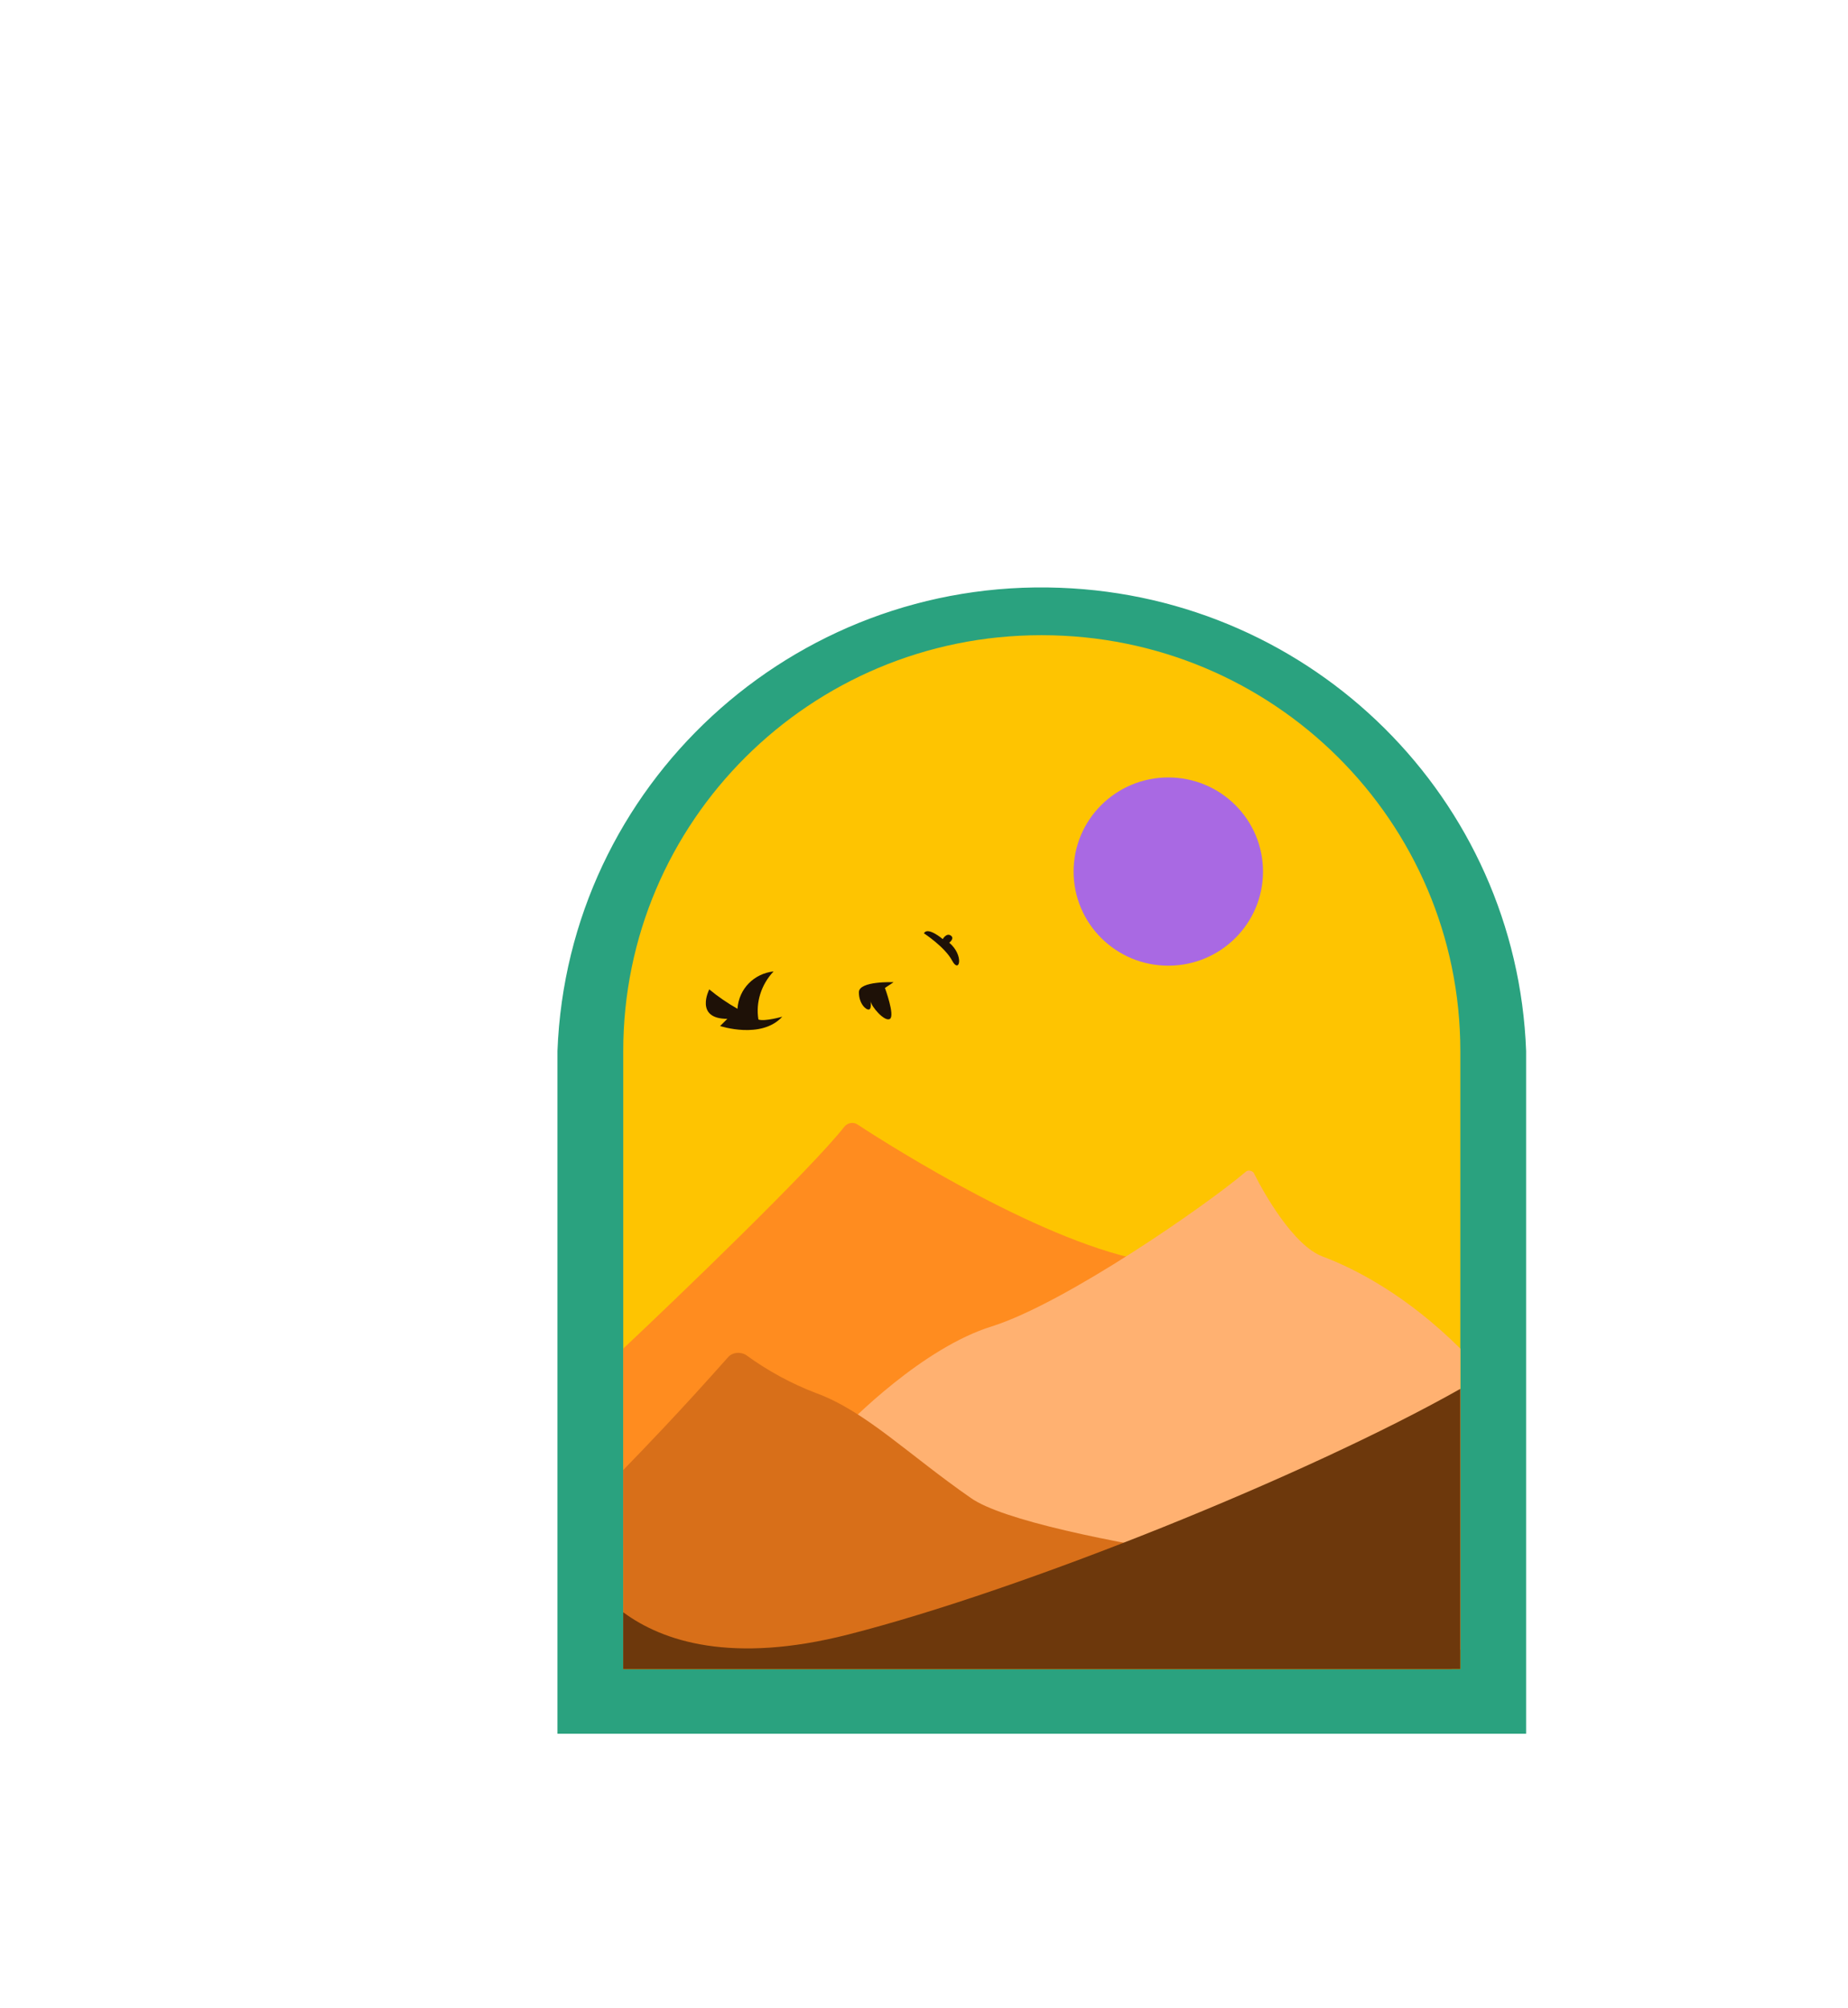 <svg width="104" height="113" viewBox="0 0 104 113" fill="none" xmlns="http://www.w3.org/2000/svg">
<g filter="url(#filter0_ddddd_13849_50696)">
<path d="M20.743 88.489V90.489H22.743H77.257H79.257V88.489V50.085V50.048L79.256 50.011C78.688 34.764 66.406 22.576 51.091 22.012C34.945 21.405 21.356 33.939 20.744 50.009L20.743 50.047V50.085V88.489Z" fill="#2AA27F" stroke="white" stroke-width="4"/>
<path d="M73.555 84.851H26.445V50.085C26.445 37.149 36.982 26.679 49.959 26.679C49.959 26.679 49.959 26.679 50 26.679C63.018 26.679 73.555 37.149 73.555 50.085C73.555 50.085 73.555 50.085 73.555 50.126V84.851Z" fill="#FEC401"/>
<path d="M31.286 46.608C31.286 46.608 30.432 48.266 32.303 48.266L31.896 48.67C31.896 48.67 34.215 49.438 35.395 48.145C35.395 48.145 34.419 48.428 34.053 48.306C33.89 47.336 34.215 46.325 34.907 45.598C33.809 45.719 32.954 46.568 32.873 47.7C32.303 47.377 31.774 47.013 31.286 46.608Z" fill="#1E1107"/>
<path d="M40.358 47.255C40.358 47.255 40.44 47.7 40.277 47.74C40.114 47.781 39.707 47.417 39.707 46.77C39.707 46.123 41.66 46.204 41.66 46.204L41.172 46.528C41.172 46.528 41.741 48.064 41.457 48.266C41.172 48.468 40.399 47.579 40.358 47.255Z" fill="#1E1107"/>
<path d="M43.369 43.455C43.369 43.455 44.548 44.223 44.955 44.992C45.362 45.76 45.647 44.709 44.792 43.981C44.792 43.981 45.118 43.738 44.874 43.577C44.63 43.415 44.426 43.779 44.426 43.779C44.426 43.779 43.572 43.051 43.369 43.455Z" fill="#1E1107"/>
<path d="M57.119 45.275C60.063 45.275 62.449 42.904 62.449 39.979C62.449 37.054 60.063 34.683 57.119 34.683C54.176 34.683 51.79 37.054 51.79 39.979C51.79 42.904 54.176 45.275 57.119 45.275Z" fill="#A969E3"/>
<path d="M59.316 78.828H33.239L26.445 77.938V66.821C29.455 63.992 37.022 56.715 38.894 54.33C39.056 54.128 39.382 54.047 39.626 54.209C41.66 55.543 50.325 61 56.102 61.93L59.316 78.828Z" fill="#FF8C1F"/>
<path d="M73.555 66.821V83.76C73.555 83.76 73.514 83.76 73.474 83.76L41.335 83.072C41.212 83.072 41.09 82.992 41.05 82.83L38.446 71.915C38.406 71.834 38.446 71.713 38.528 71.632C39.26 70.864 43.287 66.781 47.193 65.568C51.302 64.275 59.235 58.777 61.472 56.877C61.594 56.755 61.798 56.796 61.92 56.917C61.92 56.958 61.961 56.958 61.961 56.998C62.489 58.049 64.157 61.04 65.825 61.647C67.656 62.334 70.545 63.83 73.555 66.821Z" fill="#FFB171"/>
<path d="M73.067 79.96V84.851H26.445V73.653C27.625 72.44 29.618 70.379 32.344 67.306C32.588 67.023 33.035 66.983 33.361 67.185C34.581 68.075 35.924 68.802 37.307 69.328C40.073 70.338 42.514 72.804 46.013 75.23C49.512 77.696 70.178 80.243 73.067 79.96Z" fill="#D86F19"/>
<path d="M73.555 69.085V84.851H26.445V81.657C28.682 83.315 32.588 84.568 39.097 82.911C48.942 80.404 64.971 73.936 73.555 69.085Z" fill="#6D380C"/>
</g>
<defs>
<filter id="filter0_ddddd_13849_50696" x="0.743" y="0.148" width="102.514" height="119.009" filterUnits="userSpaceOnUse" color-interpolation-filters="sRGB">
<feFlood flood-opacity="0" result="BackgroundImageFix"/>
<feColorMatrix in="SourceAlpha" type="matrix" values="0 0 0 0 0 0 0 0 0 0 0 0 0 0 0 0 0 0 127 0" result="hardAlpha"/>
<feOffset dx="2" dy="0.157"/>
<feGaussianBlur stdDeviation="10"/>
<feColorMatrix type="matrix" values="0 0 0 0 0 0 0 0 0 0 0 0 0 0 0 0 0 0 0.1 0"/>
<feBlend mode="normal" in2="BackgroundImageFix" result="effect1_dropShadow_13849_50696"/>
<feColorMatrix in="SourceAlpha" type="matrix" values="0 0 0 0 0 0 0 0 0 0 0 0 0 0 0 0 0 0 127 0" result="hardAlpha"/>
<feOffset dx="0.51" dy="0.667"/>
<feGaussianBlur stdDeviation="0.412"/>
<feColorMatrix type="matrix" values="0 0 0 0 0 0 0 0 0 0 0 0 0 0 0 0 0 0 0.09 0"/>
<feBlend mode="normal" in2="effect1_dropShadow_13849_50696" result="effect2_dropShadow_13849_50696"/>
<feColorMatrix in="SourceAlpha" type="matrix" values="0 0 0 0 0 0 0 0 0 0 0 0 0 0 0 0 0 0 127 0" result="hardAlpha"/>
<feOffset dx="1.098" dy="1.491"/>
<feGaussianBlur stdDeviation="0.549"/>
<feColorMatrix type="matrix" values="0 0 0 0 0 0 0 0 0 0 0 0 0 0 0 0 0 0 0.05 0"/>
<feBlend mode="normal" in2="effect2_dropShadow_13849_50696" result="effect3_dropShadow_13849_50696"/>
<feColorMatrix in="SourceAlpha" type="matrix" values="0 0 0 0 0 0 0 0 0 0 0 0 0 0 0 0 0 0 127 0" result="hardAlpha"/>
<feOffset dx="1.961" dy="2.628"/>
<feGaussianBlur stdDeviation="2.5"/>
<feColorMatrix type="matrix" values="0 0 0 0 0 0 0 0 0 0 0 0 0 0 0 0 0 0 0.05 0"/>
<feBlend mode="normal" in2="effect3_dropShadow_13849_50696" result="effect4_dropShadow_13849_50696"/>
<feColorMatrix in="SourceAlpha" type="matrix" values="0 0 0 0 0 0 0 0 0 0 0 0 0 0 0 0 0 0 127 0" result="hardAlpha"/>
<feOffset dx="3.06" dy="4.119"/>
<feGaussianBlur stdDeviation="2.5"/>
<feColorMatrix type="matrix" values="0 0 0 0 0 0 0 0 0 0 0 0 0 0 0 0 0 0 0.03 0"/>
<feBlend mode="normal" in2="effect4_dropShadow_13849_50696" result="effect5_dropShadow_13849_50696"/>
<feBlend mode="normal" in="SourceGraphic" in2="effect5_dropShadow_13849_50696" result="shape"/>
</filter>
</defs>
</svg>
